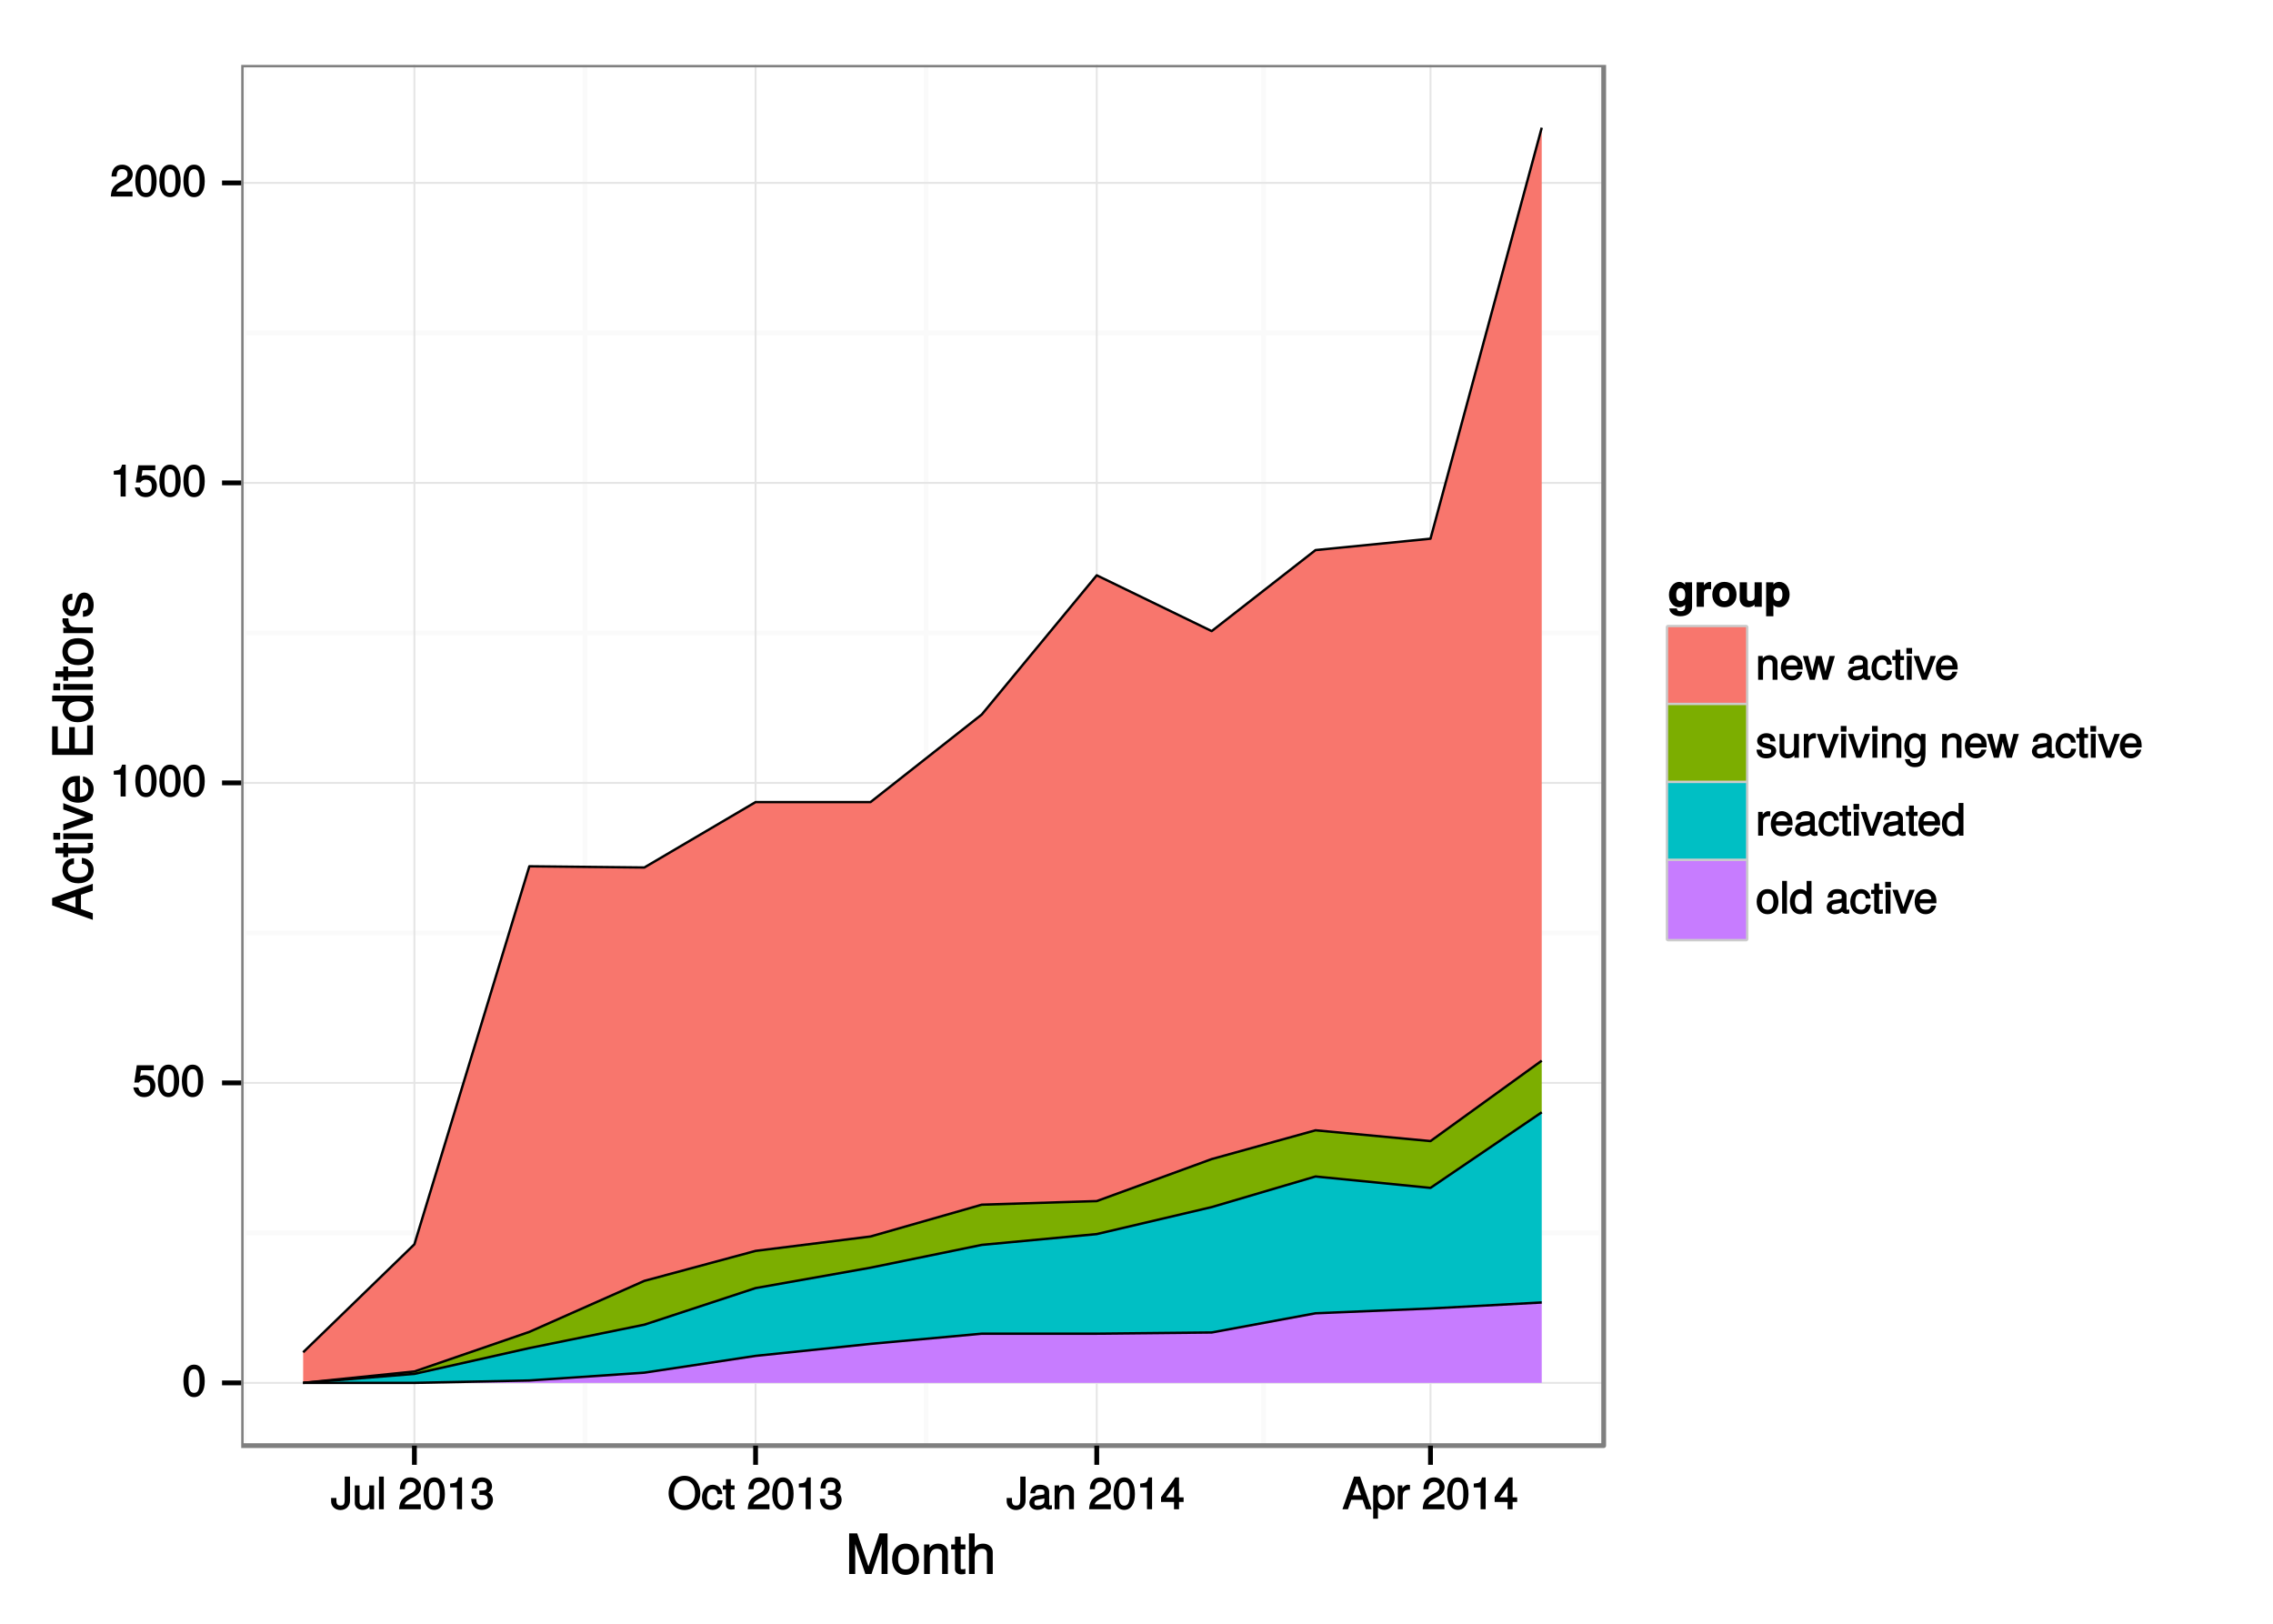 <?xml version="1.0" encoding="UTF-8"?>
<svg xmlns="http://www.w3.org/2000/svg" xmlns:xlink="http://www.w3.org/1999/xlink" width="504pt" height="360pt" viewBox="0 0 504 360" version="1.1">
<defs>
<g>
<symbol overflow="visible" id="glyph0-0">
<path style="stroke:none;" d=""/>
</symbol>
<symbol overflow="visible" id="glyph0-1">
<path style="stroke:none;" d="M 5 -3.391 C 5 -5.75 4.109 -7.062 2.641 -7.062 C 1.172 -7.062 0.266 -5.734 0.266 -3.453 C 0.266 -1.156 1.188 0.141 2.641 0.141 C 4.078 0.141 5 -1.156 5 -3.391 Z M 3.859 -3.469 C 3.859 -1.547 3.562 -0.812 2.625 -0.812 C 1.734 -0.812 1.406 -1.578 1.406 -3.438 C 1.406 -5.312 1.734 -6.047 2.641 -6.047 C 3.547 -6.047 3.859 -5.297 3.859 -3.469 Z M 3.859 -3.469 "/>
</symbol>
<symbol overflow="visible" id="glyph0-2">
<path style="stroke:none;" d="M 5.062 -2.375 C 5.062 -3.719 4.031 -4.734 2.719 -4.734 C 2.25 -4.734 1.75 -4.578 1.656 -4.5 L 1.859 -5.828 L 4.703 -5.828 L 4.703 -6.922 L 0.938 -6.922 L 0.391 -3.094 L 1.375 -3.094 C 1.812 -3.609 2.047 -3.734 2.578 -3.734 C 3.484 -3.734 3.922 -3.266 3.922 -2.266 C 3.922 -1.281 3.484 -0.859 2.578 -0.859 C 1.828 -0.859 1.516 -1.109 1.281 -2 L 0.156 -2 C 0.469 -0.516 1.375 0.141 2.594 0.141 C 3.969 0.141 5.062 -0.938 5.062 -2.375 Z M 5.062 -2.375 "/>
</symbol>
<symbol overflow="visible" id="glyph0-3">
<path style="stroke:none;" d="M 3.469 -0.125 L 3.469 -7.062 L 2.672 -7.062 C 2.328 -5.891 2.281 -5.875 0.828 -5.688 L 0.828 -4.844 L 2.344 -4.844 L 2.344 0 L 3.469 0 Z M 3.469 -0.125 "/>
</symbol>
<symbol overflow="visible" id="glyph0-4">
<path style="stroke:none;" d="M 5.031 -4.938 C 5.031 -6.078 4.016 -7.062 2.719 -7.062 C 1.328 -7.062 0.391 -6.219 0.328 -4.438 L 1.453 -4.438 C 1.531 -5.703 1.859 -6.062 2.703 -6.062 C 3.469 -6.062 3.891 -5.641 3.891 -4.906 C 3.891 -4.375 3.609 -4.016 3.016 -3.672 L 2.125 -3.172 C 0.703 -2.359 0.266 -1.625 0.172 0 L 4.984 0 L 4.984 -1.094 L 1.422 -1.094 C 1.5 -1.516 1.766 -1.781 2.594 -2.281 L 3.562 -2.797 C 4.516 -3.297 5.031 -4.094 5.031 -4.938 Z M 5.031 -4.938 "/>
</symbol>
<symbol overflow="visible" id="glyph0-5">
<path style="stroke:none;" d="M 4.219 -1.922 L 4.219 -7.25 L 3.047 -7.25 L 3.047 -2.25 C 3.047 -1.094 2.797 -0.828 2.125 -0.828 C 1.453 -0.828 1.203 -1.156 1.203 -1.969 L 1.203 -2.5 L 0.031 -2.5 L 0.031 -1.797 C 0.031 -0.672 0.891 0.172 2.109 0.172 C 3.328 0.172 4.219 -0.703 4.219 -1.922 Z M 4.219 -1.922 "/>
</symbol>
<symbol overflow="visible" id="glyph0-6">
<path style="stroke:none;" d="M 4.766 -0.125 L 4.766 -5.281 L 3.688 -5.281 L 3.688 -2.375 C 3.688 -1.359 3.297 -0.812 2.453 -0.812 C 1.828 -0.812 1.547 -1.062 1.547 -1.672 L 1.547 -5.281 L 0.484 -5.281 L 0.484 -1.359 C 0.484 -0.516 1.25 0.141 2.219 0.141 C 2.969 0.141 3.531 -0.156 4 -0.812 L 3.766 -0.906 L 3.766 0 L 4.766 0 Z M 4.766 -0.125 "/>
</symbol>
<symbol overflow="visible" id="glyph0-7">
<path style="stroke:none;" d="M 1.578 -0.125 L 1.578 -7.25 L 0.516 -7.25 L 0.516 0 L 1.578 0 Z M 1.578 -0.125 "/>
</symbol>
<symbol overflow="visible" id="glyph0-8">
<path style="stroke:none;" d=""/>
</symbol>
<symbol overflow="visible" id="glyph0-9">
<path style="stroke:none;" d="M 4.984 -2.094 C 4.984 -2.922 4.516 -3.547 3.703 -3.812 L 3.703 -3.562 C 4.344 -3.812 4.781 -4.375 4.781 -5.062 C 4.781 -6.219 3.875 -7.062 2.578 -7.062 C 1.203 -7.062 0.328 -6.188 0.312 -4.609 L 1.422 -4.609 C 1.453 -5.734 1.734 -6.062 2.594 -6.062 C 3.344 -6.062 3.641 -5.75 3.641 -5.031 C 3.641 -4.297 3.469 -4.141 1.969 -4.141 L 1.969 -3.172 L 2.578 -3.172 C 3.516 -3.172 3.844 -2.844 3.844 -2.094 C 3.844 -1.234 3.469 -0.859 2.578 -0.859 C 1.656 -0.859 1.344 -1.188 1.281 -2.312 L 0.156 -2.312 C 0.266 -0.656 1.156 0.141 2.547 0.141 C 3.953 0.141 4.984 -0.812 4.984 -2.094 Z M 4.984 -2.094 "/>
</symbol>
<symbol overflow="visible" id="glyph0-10">
<path style="stroke:none;" d="M 7.25 -3.516 C 7.25 -5.766 5.781 -7.422 3.734 -7.422 C 1.734 -7.422 0.219 -5.75 0.219 -3.562 C 0.219 -1.375 1.734 0.172 3.734 0.172 C 5.797 0.172 7.25 -1.453 7.25 -3.516 Z M 6.078 -3.531 C 6.078 -1.844 5.219 -0.875 3.734 -0.875 C 2.25 -0.875 1.391 -1.844 1.391 -3.562 C 1.391 -5.297 2.25 -6.375 3.734 -6.375 C 5.25 -6.375 6.078 -5.297 6.078 -3.531 Z M 6.078 -3.531 "/>
</symbol>
<symbol overflow="visible" id="glyph0-11">
<path style="stroke:none;" d="M 4.578 -1.984 L 3.641 -1.984 C 3.484 -1.062 3.219 -0.859 2.547 -0.859 C 1.656 -0.859 1.266 -1.406 1.266 -2.594 C 1.266 -3.844 1.656 -4.438 2.516 -4.438 C 3.188 -4.438 3.469 -4.156 3.594 -3.344 L 4.656 -3.344 C 4.562 -4.688 3.656 -5.438 2.531 -5.438 C 1.188 -5.438 0.156 -4.266 0.156 -2.594 C 0.156 -0.969 1.156 0.141 2.516 0.141 C 3.719 0.141 4.609 -0.703 4.719 -1.984 Z M 4.578 -1.984 "/>
</symbol>
<symbol overflow="visible" id="glyph0-12">
<path style="stroke:none;" d="M 2.578 -0.125 L 2.578 -0.969 C 2.328 -0.906 2.203 -0.891 2.047 -0.891 C 1.703 -0.891 1.75 -0.859 1.75 -1.203 L 1.75 -4.375 L 2.578 -4.375 L 2.578 -5.281 L 1.75 -5.281 L 1.75 -6.672 L 0.672 -6.672 L 0.672 -5.281 L -0.016 -5.281 L -0.016 -4.375 L 0.672 -4.375 L 0.672 -0.859 C 0.672 -0.344 1.156 0.062 1.781 0.062 C 1.969 0.062 2.172 0.047 2.578 -0.016 Z M 2.578 -0.125 "/>
</symbol>
<symbol overflow="visible" id="glyph0-13">
<path style="stroke:none;" d="M 5.266 -0.141 L 5.266 -0.906 C 5.047 -0.859 5.016 -0.859 4.953 -0.859 C 4.688 -0.859 4.656 -0.875 4.656 -1.125 L 4.656 -3.922 C 4.656 -4.812 3.875 -5.438 2.641 -5.438 C 1.422 -5.438 0.531 -4.828 0.469 -3.547 L 1.547 -3.547 C 1.625 -4.281 1.859 -4.438 2.609 -4.438 C 3.328 -4.438 3.594 -4.281 3.594 -3.812 L 3.594 -3.594 C 3.594 -3.266 3.531 -3.25 2.891 -3.172 C 1.766 -3.031 1.594 -3 1.281 -2.875 C 0.703 -2.625 0.266 -2.047 0.266 -1.422 C 0.266 -0.516 1.031 0.141 2.047 0.141 C 2.703 0.141 3.422 -0.156 3.672 -0.438 C 3.703 -0.328 4.188 0.062 4.578 0.062 C 4.75 0.062 4.875 0.047 5.266 -0.047 Z M 3.594 -1.859 C 3.594 -1.141 3 -0.812 2.219 -0.812 C 1.609 -0.812 1.375 -0.906 1.375 -1.453 C 1.375 -1.969 1.594 -2.078 2.453 -2.203 C 3.297 -2.328 3.469 -2.359 3.594 -2.422 Z M 3.594 -1.859 "/>
</symbol>
<symbol overflow="visible" id="glyph0-14">
<path style="stroke:none;" d="M 4.812 -0.125 L 4.812 -3.922 C 4.812 -4.766 4.047 -5.438 3.078 -5.438 C 2.328 -5.438 1.75 -5.109 1.312 -4.406 L 1.547 -4.312 L 1.547 -5.281 L 0.531 -5.281 L 0.531 0 L 1.609 0 L 1.609 -2.891 C 1.609 -3.922 2.031 -4.469 2.844 -4.469 C 3.469 -4.469 3.734 -4.219 3.734 -3.609 L 3.734 0 L 4.812 0 Z M 4.812 -0.125 "/>
</symbol>
<symbol overflow="visible" id="glyph0-15">
<path style="stroke:none;" d="M 5.125 -1.75 L 5.125 -2.641 L 4.109 -2.641 L 4.109 -7.062 L 3.281 -7.062 L 0.125 -2.688 L 0.125 -1.625 L 3 -1.625 L 3 0 L 4.109 0 L 4.109 -1.625 L 5.125 -1.625 Z M 3.141 -2.641 L 1.25 -2.641 L 3.234 -5.406 L 3 -5.484 L 3 -2.641 Z M 3.141 -2.641 "/>
</symbol>
<symbol overflow="visible" id="glyph0-16">
<path style="stroke:none;" d="M 6.406 -0.125 L 3.891 -7.25 L 2.547 -7.25 L -0.031 0 L 1.203 0 L 1.938 -2.094 L 4.453 -2.094 L 5.172 0 L 6.453 0 Z M 4.297 -3.109 L 2.25 -3.109 L 3.359 -6.156 L 3.078 -6.156 L 4.109 -3.109 Z M 4.297 -3.109 "/>
</symbol>
<symbol overflow="visible" id="glyph0-17">
<path style="stroke:none;" d="M 5.156 -2.594 C 5.156 -4.281 4.188 -5.438 2.859 -5.438 C 2.172 -5.438 1.531 -5.078 1.156 -4.484 L 1.391 -4.391 L 1.391 -5.281 L 0.391 -5.281 L 0.391 2.094 L 1.453 2.094 L 1.453 -0.734 L 1.219 -0.641 C 1.641 -0.125 2.219 0.141 2.875 0.141 C 4.156 0.141 5.156 -0.984 5.156 -2.594 Z M 4.031 -2.609 C 4.031 -1.469 3.594 -0.859 2.719 -0.859 C 1.875 -0.859 1.453 -1.422 1.453 -2.594 C 1.453 -3.781 1.875 -4.422 2.719 -4.422 C 3.609 -4.422 4.031 -3.812 4.031 -2.609 Z M 4.031 -2.609 "/>
</symbol>
<symbol overflow="visible" id="glyph0-18">
<path style="stroke:none;" d="M 3.219 -4.453 L 3.219 -5.375 C 2.938 -5.422 2.875 -5.438 2.766 -5.438 C 2.25 -5.438 1.75 -5.078 1.297 -4.344 L 1.531 -4.234 L 1.531 -5.281 L 0.531 -5.281 L 0.531 0 L 1.609 0 L 1.609 -2.734 C 1.609 -3.859 1.844 -4.312 3.219 -4.328 Z M 3.219 -4.453 "/>
</symbol>
<symbol overflow="visible" id="glyph0-19">
<path style="stroke:none;" d="M 5.062 -2.406 C 5.062 -3.141 5 -3.594 4.859 -3.969 C 4.531 -4.797 3.625 -5.438 2.688 -5.438 C 1.281 -5.438 0.234 -4.266 0.234 -2.609 C 0.234 -0.953 1.25 0.141 2.672 0.141 C 3.812 0.141 4.75 -0.641 4.984 -1.781 L 3.906 -1.781 C 3.641 -1 3.344 -0.859 2.703 -0.859 C 1.859 -0.859 1.375 -1.25 1.359 -2.281 L 5.062 -2.281 Z M 4.156 -3.031 C 4.156 -3.031 3.969 -3.172 3.969 -3.188 L 1.375 -3.188 C 1.438 -3.953 1.875 -4.438 2.672 -4.438 C 3.469 -4.438 3.922 -3.906 3.922 -3.125 Z M 4.156 -3.031 "/>
</symbol>
<symbol overflow="visible" id="glyph0-20">
<path style="stroke:none;" d="M 6.797 -5.281 L 5.781 -5.281 L 4.75 -1.25 L 5.031 -1.234 L 4.016 -5.281 L 2.812 -5.281 L 1.828 -1.25 L 2.094 -1.234 L 1.047 -5.281 L -0.125 -5.281 L 1.406 0 L 2.516 0 L 3.516 -4.062 L 3.25 -4.062 L 4.281 0 L 5.406 0 L 6.969 -5.281 Z M 6.797 -5.281 "/>
</symbol>
<symbol overflow="visible" id="glyph0-21">
<path style="stroke:none;" d="M 1.609 -0.125 L 1.609 -5.281 L 0.531 -5.281 L 0.531 0 L 1.609 0 Z M 1.703 -5.906 L 1.703 -7.047 L 0.438 -7.047 L 0.438 -5.781 L 1.703 -5.781 Z M 1.703 -5.906 "/>
</symbol>
<symbol overflow="visible" id="glyph0-22">
<path style="stroke:none;" d="M 4.656 -5.281 L 3.656 -5.281 L 2.203 -1.078 L 2.469 -1.078 L 1.094 -5.281 L -0.094 -5.281 L 1.766 0 L 2.828 0 L 4.844 -5.281 Z M 4.656 -5.281 "/>
</symbol>
<symbol overflow="visible" id="glyph0-23">
<path style="stroke:none;" d="M 4.531 -1.531 C 4.531 -2.281 3.984 -2.797 2.984 -3.031 L 2.219 -3.219 C 1.562 -3.375 1.422 -3.438 1.422 -3.797 C 1.422 -4.266 1.703 -4.438 2.344 -4.438 C 3 -4.438 3.188 -4.281 3.219 -3.625 L 4.344 -3.625 C 4.328 -4.734 3.547 -5.438 2.375 -5.438 C 1.203 -5.438 0.312 -4.688 0.312 -3.766 C 0.312 -2.969 0.859 -2.469 2.047 -2.188 L 2.797 -2 C 3.344 -1.875 3.422 -1.828 3.422 -1.469 C 3.422 -1 3.094 -0.859 2.391 -0.859 C 1.672 -0.859 1.406 -0.891 1.281 -1.797 L 0.172 -1.797 C 0.219 -0.5 1.016 0.141 2.328 0.141 C 3.594 0.141 4.531 -0.562 4.531 -1.531 Z M 4.531 -1.531 "/>
</symbol>
<symbol overflow="visible" id="glyph0-24">
<path style="stroke:none;" d="M 4.828 -0.953 L 4.828 -5.281 L 3.812 -5.281 L 3.812 -4.422 L 4.047 -4.516 C 3.641 -5.109 3.062 -5.438 2.422 -5.438 C 1.141 -5.438 0.141 -4.219 0.141 -2.594 C 0.141 -1 1.172 0.141 2.344 0.141 C 2.984 0.141 3.516 -0.156 4.047 -0.797 L 3.812 -0.875 L 3.812 -0.547 C 3.812 0.781 3.406 1.156 2.469 1.156 C 1.844 1.156 1.484 1.062 1.375 0.312 L 0.281 0.312 C 0.391 1.406 1.266 2.094 2.453 2.094 C 4.016 2.094 4.828 1.266 4.828 -0.953 Z M 3.734 -2.609 C 3.734 -1.406 3.359 -0.859 2.516 -0.859 C 1.641 -0.859 1.25 -1.422 1.25 -2.641 C 1.25 -3.844 1.656 -4.438 2.5 -4.438 C 3.375 -4.438 3.734 -3.828 3.734 -2.609 Z M 3.734 -2.609 "/>
</symbol>
<symbol overflow="visible" id="glyph0-25">
<path style="stroke:none;" d="M 4.891 -0.125 L 4.891 -7.25 L 3.812 -7.25 L 3.812 -4.516 L 4.047 -4.609 C 3.719 -5.125 3.078 -5.438 2.406 -5.438 C 1.109 -5.438 0.109 -4.281 0.109 -2.688 C 0.109 -0.984 1.078 0.141 2.438 0.141 C 3.125 0.141 3.703 -0.156 4.141 -0.781 L 3.891 -0.859 L 3.891 0 L 4.891 0 Z M 3.812 -2.625 C 3.812 -1.453 3.391 -0.859 2.547 -0.859 C 1.672 -0.859 1.219 -1.469 1.219 -2.641 C 1.219 -3.812 1.672 -4.422 2.547 -4.422 C 3.406 -4.422 3.812 -3.781 3.812 -2.625 Z M 3.812 -2.625 "/>
</symbol>
<symbol overflow="visible" id="glyph0-26">
<path style="stroke:none;" d="M 5.031 -2.594 C 5.031 -4.344 4.062 -5.438 2.609 -5.438 C 1.203 -5.438 0.203 -4.328 0.203 -2.641 C 0.203 -0.953 1.188 0.141 2.625 0.141 C 4.031 0.141 5.031 -0.953 5.031 -2.594 Z M 3.922 -2.609 C 3.922 -1.422 3.5 -0.859 2.625 -0.859 C 1.734 -0.859 1.312 -1.422 1.312 -2.641 C 1.312 -3.844 1.734 -4.438 2.625 -4.438 C 3.516 -4.438 3.922 -3.859 3.922 -2.609 Z M 3.922 -2.609 "/>
</symbol>
<symbol overflow="visible" id="glyph1-0">
<path style="stroke:none;" d=""/>
</symbol>
<symbol overflow="visible" id="glyph1-1">
<path style="stroke:none;" d="M 9.266 -0.125 L 9.266 -9.016 L 7.484 -9.016 L 4.891 -1.266 L 5.172 -1.266 L 2.531 -9.016 L 0.75 -9.016 L 0.75 0 L 2.094 0 L 2.094 -7.469 L 1.812 -7.469 L 4.344 0 L 5.703 0 L 8.203 -7.469 L 7.938 -7.469 L 7.938 0 L 9.266 0 Z M 9.266 -0.125 "/>
</symbol>
<symbol overflow="visible" id="glyph1-2">
<path style="stroke:none;" d="M 6.25 -3.234 C 6.25 -5.406 5.078 -6.734 3.266 -6.734 C 1.5 -6.734 0.281 -5.391 0.281 -3.281 C 0.281 -1.156 1.484 0.188 3.281 0.188 C 5.047 0.188 6.25 -1.156 6.25 -3.234 Z M 4.938 -3.234 C 4.938 -1.766 4.375 -1.016 3.281 -1.016 C 2.156 -1.016 1.609 -1.75 1.609 -3.281 C 1.609 -4.781 2.156 -5.547 3.281 -5.547 C 4.406 -5.547 4.938 -4.797 4.938 -3.234 Z M 4.938 -3.234 "/>
</symbol>
<symbol overflow="visible" id="glyph1-3">
<path style="stroke:none;" d="M 5.969 -0.125 L 5.969 -4.891 C 5.969 -5.922 5.062 -6.734 3.859 -6.734 C 2.922 -6.734 2.203 -6.344 1.656 -5.453 L 1.891 -5.359 L 1.891 -6.547 L 0.703 -6.547 L 0.703 0 L 1.969 0 L 1.969 -3.594 C 1.969 -4.891 2.531 -5.594 3.547 -5.594 C 4.344 -5.594 4.703 -5.25 4.703 -4.484 L 4.703 0 L 5.969 0 Z M 5.969 -0.125 "/>
</symbol>
<symbol overflow="visible" id="glyph1-4">
<path style="stroke:none;" d="M 3.188 -0.125 L 3.188 -1.156 C 2.922 -1.062 2.766 -1.062 2.562 -1.062 C 2.141 -1.062 2.141 -1.047 2.141 -1.484 L 2.141 -5.469 L 3.188 -5.469 L 3.188 -6.547 L 2.141 -6.547 L 2.141 -8.281 L 0.875 -8.281 L 0.875 -6.547 L 0.031 -6.547 L 0.031 -5.469 L 0.875 -5.469 L 0.875 -1.047 C 0.875 -0.406 1.453 0.078 2.234 0.078 C 2.469 0.078 2.719 0.062 3.188 -0.031 Z M 3.188 -0.125 "/>
</symbol>
<symbol overflow="visible" id="glyph1-5">
<path style="stroke:none;" d="M 5.969 -0.125 L 5.969 -4.891 C 5.969 -5.938 5.078 -6.734 3.859 -6.734 C 2.969 -6.734 2.312 -6.422 1.734 -5.656 L 1.969 -5.562 L 1.969 -9.016 L 0.703 -9.016 L 0.703 0 L 1.969 0 L 1.969 -3.594 C 1.969 -4.891 2.516 -5.594 3.547 -5.594 C 4.25 -5.594 4.688 -5.312 4.688 -4.484 L 4.688 0 L 5.969 0 Z M 5.969 -0.125 "/>
</symbol>
<symbol overflow="visible" id="glyph2-0">
<path style="stroke:none;" d=""/>
</symbol>
<symbol overflow="visible" id="glyph2-1">
<path style="stroke:none;" d="M -0.125 -7.969 L -9.016 -4.844 L -9.016 -3.234 L 0 -0.016 L 0 -1.469 L -2.625 -2.406 L -2.625 -5.594 L 0 -6.484 L 0 -8.016 Z M -3.828 -5.375 L -3.828 -2.766 L -7.688 -4.156 L -7.688 -3.891 L -3.828 -5.188 Z M -3.828 -5.375 "/>
</symbol>
<symbol overflow="visible" id="glyph2-2">
<path style="stroke:none;" d="M -2.422 -5.719 L -2.422 -4.594 C -1.281 -4.406 -1.016 -4.031 -1.016 -3.188 C -1.016 -2.078 -1.734 -1.547 -3.219 -1.547 C -4.781 -1.547 -5.547 -2.062 -5.547 -3.156 C -5.547 -4 -5.188 -4.375 -4.172 -4.531 L -4.172 -5.797 C -5.844 -5.656 -6.734 -4.578 -6.734 -3.172 C -6.734 -1.469 -5.297 -0.234 -3.219 -0.234 C -1.188 -0.234 0.188 -1.453 0.188 -3.156 C 0.188 -4.656 -0.859 -5.734 -2.422 -5.875 Z M -2.422 -5.719 "/>
</symbol>
<symbol overflow="visible" id="glyph2-3">
<path style="stroke:none;" d="M -0.125 -3.188 L -1.156 -3.188 C -1.062 -2.922 -1.062 -2.766 -1.062 -2.562 C -1.062 -2.141 -1.047 -2.141 -1.484 -2.141 L -5.469 -2.141 L -5.469 -3.188 L -6.547 -3.188 L -6.547 -2.141 L -8.281 -2.141 L -8.281 -0.875 L -6.547 -0.875 L -6.547 -0.031 L -5.469 -0.031 L -5.469 -0.875 L -1.047 -0.875 C -0.406 -0.875 0.078 -1.453 0.078 -2.234 C 0.078 -2.469 0.062 -2.719 -0.031 -3.188 Z M -0.125 -3.188 "/>
</symbol>
<symbol overflow="visible" id="glyph2-4">
<path style="stroke:none;" d="M -0.125 -1.969 L -6.547 -1.969 L -6.547 -0.703 L 0 -0.703 L 0 -1.969 Z M -7.375 -2.094 L -8.75 -2.094 L -8.75 -0.578 L -7.234 -0.578 L -7.234 -2.094 Z M -7.375 -2.094 "/>
</symbol>
<symbol overflow="visible" id="glyph2-5">
<path style="stroke:none;" d="M -6.547 -5.828 L -6.547 -4.609 L -1.312 -2.781 L -1.312 -3.062 L -6.547 -1.328 L -6.547 0.078 L 0 -2.234 L 0 -3.5 L -6.547 -6.016 Z M -6.547 -5.828 "/>
</symbol>
<symbol overflow="visible" id="glyph2-6">
<path style="stroke:none;" d="M -2.984 -6.281 C -3.906 -6.281 -4.469 -6.219 -4.938 -6.031 C -5.969 -5.625 -6.734 -4.531 -6.734 -3.359 C -6.734 -1.609 -5.297 -0.344 -3.234 -0.344 C -1.172 -0.344 0.188 -1.578 0.188 -3.344 C 0.188 -4.781 -0.766 -5.906 -2.172 -6.188 L -2.172 -4.922 C -1.219 -4.594 -1.016 -4.172 -1.016 -3.375 C -1.016 -2.328 -1.547 -1.688 -2.859 -1.656 L -2.859 -6.281 Z M -3.781 -5.188 C -3.781 -5.188 -3.922 -4.984 -3.938 -4.984 L -3.938 -1.688 C -4.922 -1.766 -5.547 -2.344 -5.547 -3.344 C -5.547 -4.328 -4.859 -4.938 -3.875 -4.938 Z M -3.781 -5.188 "/>
</symbol>
<symbol overflow="visible" id="glyph2-7">
<path style="stroke:none;" d=""/>
</symbol>
<symbol overflow="visible" id="glyph2-8">
<path style="stroke:none;" d="M -0.125 -7.484 L -1.25 -7.484 L -1.25 -2.328 L -3.984 -2.328 L -3.984 -7.094 L -5.234 -7.094 L -5.234 -2.328 L -7.766 -2.328 L -7.766 -7.266 L -9.016 -7.266 L -9.016 -0.938 L 0 -0.938 L 0 -7.484 Z M -0.125 -7.484 "/>
</symbol>
<symbol overflow="visible" id="glyph2-9">
<path style="stroke:none;" d="M -0.125 -6.078 L -9.016 -6.078 L -9.016 -4.797 L -5.625 -4.797 L -5.719 -5.047 C -6.359 -4.625 -6.734 -3.859 -6.734 -3.016 C -6.734 -1.375 -5.344 -0.172 -3.344 -0.172 C -1.219 -0.172 0.188 -1.359 0.188 -3.047 C 0.188 -3.906 -0.188 -4.609 -0.953 -5.141 L -1.062 -4.906 L 0 -4.906 L 0 -6.078 Z M -3.25 -4.797 C -1.797 -4.797 -1.016 -4.25 -1.016 -3.188 C -1.016 -2.094 -1.812 -1.484 -3.281 -1.484 C -4.734 -1.484 -5.531 -2.094 -5.531 -3.188 C -5.531 -4.266 -4.703 -4.797 -3.25 -4.797 Z M -3.25 -4.797 "/>
</symbol>
<symbol overflow="visible" id="glyph2-10">
<path style="stroke:none;" d="M -3.234 -6.25 C -5.406 -6.25 -6.734 -5.078 -6.734 -3.266 C -6.734 -1.5 -5.391 -0.281 -3.281 -0.281 C -1.156 -0.281 0.188 -1.484 0.188 -3.281 C 0.188 -5.047 -1.156 -6.25 -3.234 -6.25 Z M -3.234 -4.938 C -1.766 -4.938 -1.016 -4.375 -1.016 -3.281 C -1.016 -2.156 -1.75 -1.609 -3.281 -1.609 C -4.781 -1.609 -5.547 -2.156 -5.547 -3.281 C -5.547 -4.406 -4.797 -4.938 -3.234 -4.938 Z M -3.234 -4.938 "/>
</symbol>
<symbol overflow="visible" id="glyph2-11">
<path style="stroke:none;" d="M -5.547 -3.984 L -6.688 -3.984 C -6.719 -3.688 -6.734 -3.594 -6.734 -3.469 C -6.734 -2.812 -6.312 -2.219 -5.375 -1.641 L -5.281 -1.891 L -6.547 -1.891 L -6.547 -0.703 L 0 -0.703 L 0 -1.969 L -3.391 -1.969 C -4.812 -1.969 -5.391 -2.297 -5.406 -3.984 Z M -5.547 -3.984 "/>
</symbol>
<symbol overflow="visible" id="glyph2-12">
<path style="stroke:none;" d="M -1.891 -5.641 C -2.828 -5.641 -3.438 -4.984 -3.734 -3.734 L -3.953 -2.766 C -4.156 -1.953 -4.281 -1.734 -4.734 -1.734 C -5.297 -1.734 -5.547 -2.125 -5.547 -2.938 C -5.547 -3.75 -5.328 -4.031 -4.531 -4.062 L -4.531 -5.391 C -5.906 -5.375 -6.734 -4.422 -6.734 -2.969 C -6.734 -1.516 -5.844 -0.422 -4.688 -0.422 C -3.703 -0.422 -3.094 -1.062 -2.734 -2.562 L -2.516 -3.484 C -2.344 -4.188 -2.266 -4.312 -1.812 -4.312 C -1.219 -4.312 -1.016 -3.875 -1.016 -3 C -1.016 -2.094 -1.094 -1.734 -2.188 -1.578 L -2.188 -0.266 C -0.594 -0.312 0.188 -1.266 0.188 -2.922 C 0.188 -4.5 -0.688 -5.641 -1.891 -5.641 Z M -1.891 -5.641 "/>
</symbol>
<symbol overflow="visible" id="glyph3-0">
<path style="stroke:none;" d=""/>
</symbol>
<symbol overflow="visible" id="glyph3-1">
<path style="stroke:none;" d="M 5.312 0.047 L 5.312 -5.438 L 3.781 -5.438 L 3.781 -4.516 L 4 -4.609 C 3.594 -5.219 3.062 -5.531 2.469 -5.531 C 1.25 -5.531 0.188 -4.266 0.188 -2.656 C 0.188 -1.047 1.172 0.094 2.453 0.094 C 3.047 0.094 3.5 -0.141 4 -0.641 L 3.781 -0.719 L 3.781 0.047 C 3.781 0.672 3.438 0.969 2.766 0.969 C 2.266 0.969 2.047 0.891 1.922 0.359 L 0.281 0.359 C 0.312 1.344 1.312 2.094 2.719 2.094 C 4.281 2.094 5.312 1.266 5.312 0.047 Z M 3.797 -2.672 C 3.797 -1.734 3.438 -1.297 2.75 -1.297 C 2.109 -1.297 1.797 -1.734 1.797 -2.672 C 1.797 -3.656 2.109 -4.141 2.766 -4.141 C 3.438 -4.141 3.797 -3.641 3.797 -2.672 Z M 3.797 -2.672 "/>
</symbol>
<symbol overflow="visible" id="glyph3-2">
<path style="stroke:none;" d="M 3.672 -4.016 L 3.672 -5.5 C 3.469 -5.531 3.422 -5.531 3.391 -5.531 C 2.766 -5.531 2.094 -4.984 1.812 -4.281 L 2.078 -4.281 L 2.078 -5.438 L 0.469 -5.438 L 0.469 0 L 2.078 0 L 2.078 -2.875 C 2.078 -3.672 2.344 -3.938 3.125 -3.938 C 3.266 -3.938 3.375 -3.922 3.672 -3.859 Z M 3.672 -4.016 "/>
</symbol>
<symbol overflow="visible" id="glyph3-3">
<path style="stroke:none;" d="M 5.578 -2.672 C 5.578 -4.438 4.516 -5.531 2.891 -5.531 C 1.312 -5.531 0.203 -4.406 0.203 -2.719 C 0.203 -1 1.312 0.094 2.891 0.094 C 4.469 0.094 5.578 -1.016 5.578 -2.672 Z M 3.984 -2.703 C 3.984 -1.734 3.609 -1.25 2.891 -1.25 C 2.172 -1.25 1.797 -1.734 1.797 -2.719 C 1.797 -3.703 2.172 -4.188 2.891 -4.188 C 3.641 -4.188 3.984 -3.719 3.984 -2.703 Z M 3.984 -2.703 "/>
</symbol>
<symbol overflow="visible" id="glyph3-4">
<path style="stroke:none;" d="M 5.312 -0.125 L 5.312 -5.438 L 3.719 -5.438 L 3.719 -2.203 C 3.719 -1.578 3.422 -1.312 2.766 -1.312 C 2.188 -1.312 2.031 -1.484 2.031 -2.109 L 2.031 -5.438 L 0.422 -5.438 L 0.422 -1.828 C 0.422 -0.688 1.188 0.094 2.297 0.094 C 3 0.094 3.547 -0.219 3.938 -0.719 L 3.719 -0.812 L 3.719 0 L 5.312 0 Z M 5.312 -0.125 "/>
</symbol>
<symbol overflow="visible" id="glyph3-5">
<path style="stroke:none;" d="M 5.625 -2.719 C 5.625 -4.25 4.688 -5.531 3.344 -5.531 C 2.688 -5.531 2.125 -5.203 1.797 -4.641 L 2.031 -4.531 L 2.031 -5.438 L 0.422 -5.438 L 0.422 2.094 L 2.031 2.094 L 2.031 -0.812 L 1.797 -0.734 C 2.125 -0.156 2.688 0.094 3.344 0.094 C 4.578 0.094 5.625 -1.141 5.625 -2.719 Z M 4.031 -2.703 C 4.031 -1.75 3.688 -1.297 3.031 -1.297 C 2.359 -1.297 2.031 -1.75 2.031 -2.719 C 2.031 -3.688 2.359 -4.141 3.031 -4.141 C 3.719 -4.141 4.031 -3.688 4.031 -2.703 Z M 4.031 -2.703 "/>
</symbol>
</g>
<clipPath id="clip1">
  <path d="M 53.488 14.398 L 356 14.398 L 356 321 L 53.488 321 Z M 53.488 14.398 "/>
</clipPath>
<clipPath id="clip2">
  <path d="M 53.488 272 L 356.59 272 L 356.59 274 L 53.488 274 Z M 53.488 272 "/>
</clipPath>
<clipPath id="clip3">
  <path d="M 53.488 206 L 356.59 206 L 356.59 208 L 53.488 208 Z M 53.488 206 "/>
</clipPath>
<clipPath id="clip4">
  <path d="M 53.488 139 L 356.59 139 L 356.59 141 L 53.488 141 Z M 53.488 139 "/>
</clipPath>
<clipPath id="clip5">
  <path d="M 53.488 73 L 356.59 73 L 356.59 75 L 53.488 75 Z M 53.488 73 "/>
</clipPath>
<clipPath id="clip6">
  <path d="M 53.488 14.398 L 55 14.398 L 55 321.512 L 53.488 321.512 Z M 53.488 14.398 "/>
</clipPath>
<clipPath id="clip7">
  <path d="M 129 14.398 L 131 14.398 L 131 321.512 L 129 321.512 Z M 129 14.398 "/>
</clipPath>
<clipPath id="clip8">
  <path d="M 204 14.398 L 206 14.398 L 206 321.512 L 204 321.512 Z M 204 14.398 "/>
</clipPath>
<clipPath id="clip9">
  <path d="M 279 14.398 L 281 14.398 L 281 321.512 L 279 321.512 Z M 279 14.398 "/>
</clipPath>
<clipPath id="clip10">
  <path d="M 354 14.398 L 356 14.398 L 356 321.512 L 354 321.512 Z M 354 14.398 "/>
</clipPath>
<clipPath id="clip11">
  <path d="M 53.488 306 L 356 306 L 356 307 L 53.488 307 Z M 53.488 306 "/>
</clipPath>
<clipPath id="clip12">
  <path d="M 53.488 239 L 356 239 L 356 241 L 53.488 241 Z M 53.488 239 "/>
</clipPath>
<clipPath id="clip13">
  <path d="M 53.488 173 L 356 173 L 356 174 L 53.488 174 Z M 53.488 173 "/>
</clipPath>
<clipPath id="clip14">
  <path d="M 53.488 106 L 356 106 L 356 108 L 53.488 108 Z M 53.488 106 "/>
</clipPath>
<clipPath id="clip15">
  <path d="M 53.488 40 L 356 40 L 356 41 L 53.488 41 Z M 53.488 40 "/>
</clipPath>
<clipPath id="clip16">
  <path d="M 91 14.398 L 93 14.398 L 93 321 L 91 321 Z M 91 14.398 "/>
</clipPath>
<clipPath id="clip17">
  <path d="M 167 14.398 L 168 14.398 L 168 321 L 167 321 Z M 167 14.398 "/>
</clipPath>
<clipPath id="clip18">
  <path d="M 242 14.398 L 244 14.398 L 244 321 L 242 321 Z M 242 14.398 "/>
</clipPath>
<clipPath id="clip19">
  <path d="M 316 14.398 L 318 14.398 L 318 321 L 316 321 Z M 316 14.398 "/>
</clipPath>
<clipPath id="clip20">
  <path d="M 53.488 14.398 L 356.59 14.398 L 356.59 321.512 L 53.488 321.512 Z M 53.488 14.398 "/>
</clipPath>
</defs>
<g id="surface68">
<rect x="0" y="0" width="504" height="360" style="fill:rgb(100%,100%,100%);fill-opacity:1;stroke:none;"/>
<rect x="0" y="0" width="504" height="360" style="fill:rgb(100%,100%,100%);fill-opacity:1;stroke:none;"/>
<path style="fill:none;stroke-width:1.063;stroke-linecap:round;stroke-linejoin:round;stroke:rgb(100%,100%,100%);stroke-opacity:1;stroke-miterlimit:10;" d="M 0 360 L 504 360 L 504 0 L 0 0 Z M 0 360 "/>
<g clip-path="url(#clip1)" clip-rule="nonzero">
<path style=" stroke:none;fill-rule:nonzero;fill:rgb(100%,100%,100%);fill-opacity:1;" d="M 53.488 320.512 L 355.59 320.512 L 355.59 14.398 L 53.488 14.398 Z M 53.488 320.512 "/>
</g>
<g clip-path="url(#clip2)" clip-rule="nonzero">
<path style="fill:none;stroke-width:1.063;stroke-linecap:butt;stroke-linejoin:round;stroke:rgb(98.039%,98.039%,98.039%);stroke-opacity:1;stroke-miterlimit:10;" d="M 53.488 273.344 L 355.586 273.344 "/>
</g>
<g clip-path="url(#clip3)" clip-rule="nonzero">
<path style="fill:none;stroke-width:1.063;stroke-linecap:butt;stroke-linejoin:round;stroke:rgb(98.039%,98.039%,98.039%);stroke-opacity:1;stroke-miterlimit:10;" d="M 53.488 206.832 L 355.586 206.832 "/>
</g>
<g clip-path="url(#clip4)" clip-rule="nonzero">
<path style="fill:none;stroke-width:1.063;stroke-linecap:butt;stroke-linejoin:round;stroke:rgb(98.039%,98.039%,98.039%);stroke-opacity:1;stroke-miterlimit:10;" d="M 53.488 140.32 L 355.586 140.32 "/>
</g>
<g clip-path="url(#clip5)" clip-rule="nonzero">
<path style="fill:none;stroke-width:1.063;stroke-linecap:butt;stroke-linejoin:round;stroke:rgb(98.039%,98.039%,98.039%);stroke-opacity:1;stroke-miterlimit:10;" d="M 53.488 73.809 L 355.586 73.809 "/>
</g>
<g clip-path="url(#clip6)" clip-rule="nonzero">
<path style="fill:none;stroke-width:1.063;stroke-linecap:butt;stroke-linejoin:round;stroke:rgb(98.039%,98.039%,98.039%);stroke-opacity:1;stroke-miterlimit:10;" d="M 54.062 320.512 L 54.062 14.398 "/>
</g>
<g clip-path="url(#clip7)" clip-rule="nonzero">
<path style="fill:none;stroke-width:1.063;stroke-linecap:butt;stroke-linejoin:round;stroke:rgb(98.039%,98.039%,98.039%);stroke-opacity:1;stroke-miterlimit:10;" d="M 129.711 320.512 L 129.711 14.398 "/>
</g>
<g clip-path="url(#clip8)" clip-rule="nonzero">
<path style="fill:none;stroke-width:1.063;stroke-linecap:butt;stroke-linejoin:round;stroke:rgb(98.039%,98.039%,98.039%);stroke-opacity:1;stroke-miterlimit:10;" d="M 205.359 320.512 L 205.359 14.398 "/>
</g>
<g clip-path="url(#clip9)" clip-rule="nonzero">
<path style="fill:none;stroke-width:1.063;stroke-linecap:butt;stroke-linejoin:round;stroke:rgb(98.039%,98.039%,98.039%);stroke-opacity:1;stroke-miterlimit:10;" d="M 280.184 320.512 L 280.184 14.398 "/>
</g>
<g clip-path="url(#clip10)" clip-rule="nonzero">
<path style="fill:none;stroke-width:1.063;stroke-linecap:butt;stroke-linejoin:round;stroke:rgb(98.039%,98.039%,98.039%);stroke-opacity:1;stroke-miterlimit:10;" d="M 355.012 320.512 L 355.012 14.398 "/>
</g>
<g clip-path="url(#clip11)" clip-rule="nonzero">
<path style="fill:none;stroke-width:0.425;stroke-linecap:butt;stroke-linejoin:round;stroke:rgb(89.804%,89.804%,89.804%);stroke-opacity:1;stroke-miterlimit:10;" d="M 53.488 306.598 L 355.586 306.598 "/>
</g>
<g clip-path="url(#clip12)" clip-rule="nonzero">
<path style="fill:none;stroke-width:0.425;stroke-linecap:butt;stroke-linejoin:round;stroke:rgb(89.804%,89.804%,89.804%);stroke-opacity:1;stroke-miterlimit:10;" d="M 53.488 240.086 L 355.586 240.086 "/>
</g>
<g clip-path="url(#clip13)" clip-rule="nonzero">
<path style="fill:none;stroke-width:0.425;stroke-linecap:butt;stroke-linejoin:round;stroke:rgb(89.804%,89.804%,89.804%);stroke-opacity:1;stroke-miterlimit:10;" d="M 53.488 173.574 L 355.586 173.574 "/>
</g>
<g clip-path="url(#clip14)" clip-rule="nonzero">
<path style="fill:none;stroke-width:0.425;stroke-linecap:butt;stroke-linejoin:round;stroke:rgb(89.804%,89.804%,89.804%);stroke-opacity:1;stroke-miterlimit:10;" d="M 53.488 107.062 L 355.586 107.062 "/>
</g>
<g clip-path="url(#clip15)" clip-rule="nonzero">
<path style="fill:none;stroke-width:0.425;stroke-linecap:butt;stroke-linejoin:round;stroke:rgb(89.804%,89.804%,89.804%);stroke-opacity:1;stroke-miterlimit:10;" d="M 53.488 40.551 L 355.586 40.551 "/>
</g>
<g clip-path="url(#clip16)" clip-rule="nonzero">
<path style="fill:none;stroke-width:0.425;stroke-linecap:butt;stroke-linejoin:round;stroke:rgb(89.804%,89.804%,89.804%);stroke-opacity:1;stroke-miterlimit:10;" d="M 91.887 320.512 L 91.887 14.398 "/>
</g>
<g clip-path="url(#clip17)" clip-rule="nonzero">
<path style="fill:none;stroke-width:0.425;stroke-linecap:butt;stroke-linejoin:round;stroke:rgb(89.804%,89.804%,89.804%);stroke-opacity:1;stroke-miterlimit:10;" d="M 167.535 320.512 L 167.535 14.398 "/>
</g>
<g clip-path="url(#clip18)" clip-rule="nonzero">
<path style="fill:none;stroke-width:0.425;stroke-linecap:butt;stroke-linejoin:round;stroke:rgb(89.804%,89.804%,89.804%);stroke-opacity:1;stroke-miterlimit:10;" d="M 243.184 320.512 L 243.184 14.398 "/>
</g>
<g clip-path="url(#clip19)" clip-rule="nonzero">
<path style="fill:none;stroke-width:0.425;stroke-linecap:butt;stroke-linejoin:round;stroke:rgb(89.804%,89.804%,89.804%);stroke-opacity:1;stroke-miterlimit:10;" d="M 317.188 320.512 L 317.188 14.398 "/>
</g>
<path style=" stroke:none;fill-rule:nonzero;fill:rgb(97.255%,46.275%,42.745%);fill-opacity:1;" d="M 67.219 299.816 L 91.887 275.871 L 117.375 192.066 L 142.867 192.332 L 167.535 177.832 L 193.023 177.832 L 217.691 158.41 L 243.184 127.551 L 268.672 139.922 L 291.695 121.961 L 317.188 119.434 L 341.855 28.312 L 341.855 235.164 L 317.188 252.992 L 291.695 250.598 L 268.672 256.98 L 243.184 266.293 L 217.691 267.09 L 193.023 274.141 L 167.535 277.336 L 142.867 283.984 L 117.375 295.293 L 91.887 304.07 L 67.219 306.598 Z M 67.219 299.816 "/>
<path style=" stroke:none;fill-rule:nonzero;fill:rgb(48.627%,68.235%,0%);fill-opacity:1;" d="M 67.219 306.598 L 91.887 304.07 L 117.375 295.293 L 142.867 283.984 L 167.535 277.336 L 193.023 274.141 L 217.691 267.09 L 243.184 266.293 L 268.672 256.98 L 291.695 250.598 L 317.188 252.992 L 341.855 235.164 L 341.855 246.605 L 317.188 263.367 L 291.695 260.84 L 268.672 267.625 L 243.184 273.609 L 217.691 276.004 L 193.023 281.059 L 167.535 285.582 L 142.867 293.695 L 117.375 298.883 L 91.887 304.605 Z M 67.219 306.598 "/>
<path style=" stroke:none;fill-rule:nonzero;fill:rgb(0%,74.902%,76.863%);fill-opacity:1;" d="M 67.219 306.598 L 91.887 304.605 L 117.375 298.883 L 142.867 293.695 L 167.535 285.582 L 193.023 281.059 L 217.691 276.004 L 243.184 273.609 L 268.672 267.625 L 291.695 260.84 L 317.188 263.367 L 341.855 246.605 L 341.855 288.773 L 317.188 290.105 L 291.695 291.168 L 268.672 295.426 L 243.184 295.691 L 217.691 295.691 L 193.023 297.953 L 167.535 300.613 L 142.867 304.336 L 117.375 306.066 L 91.887 306.598 Z M 67.219 306.598 "/>
<path style=" stroke:none;fill-rule:nonzero;fill:rgb(78.039%,48.627%,100%);fill-opacity:1;" d="M 67.219 306.598 L 91.887 306.598 L 117.375 306.066 L 142.867 304.336 L 167.535 300.613 L 193.023 297.953 L 217.691 295.691 L 243.184 295.691 L 268.672 295.426 L 291.695 291.168 L 317.188 290.105 L 341.855 288.773 L 341.855 306.598 Z M 67.219 306.598 "/>
<path style="fill:none;stroke-width:0.531;stroke-linecap:butt;stroke-linejoin:round;stroke:rgb(0%,0%,0%);stroke-opacity:1;stroke-miterlimit:1;" d="M 67.219 299.816 L 91.887 275.871 L 117.375 192.066 L 142.867 192.332 L 167.535 177.832 L 193.023 177.832 L 217.691 158.41 L 243.184 127.551 L 268.672 139.922 L 291.695 121.961 L 317.188 119.434 L 341.855 28.312 "/>
<path style="fill:none;stroke-width:0.531;stroke-linecap:butt;stroke-linejoin:round;stroke:rgb(0%,0%,0%);stroke-opacity:1;stroke-miterlimit:1;" d="M 67.219 306.598 L 91.887 304.07 L 117.375 295.293 L 142.867 283.984 L 167.535 277.336 L 193.023 274.141 L 217.691 267.09 L 243.184 266.293 L 268.672 256.98 L 291.695 250.598 L 317.188 252.992 L 341.855 235.164 "/>
<path style="fill:none;stroke-width:0.531;stroke-linecap:butt;stroke-linejoin:round;stroke:rgb(0%,0%,0%);stroke-opacity:1;stroke-miterlimit:1;" d="M 67.219 306.598 L 91.887 304.605 L 117.375 298.883 L 142.867 293.695 L 167.535 285.582 L 193.023 281.059 L 217.691 276.004 L 243.184 273.609 L 268.672 267.625 L 291.695 260.84 L 317.188 263.367 L 341.855 246.605 "/>
<path style="fill:none;stroke-width:0.531;stroke-linecap:butt;stroke-linejoin:round;stroke:rgb(0%,0%,0%);stroke-opacity:1;stroke-miterlimit:1;" d="M 67.219 306.598 L 91.887 306.598 L 117.375 306.066 L 142.867 304.336 L 167.535 300.613 L 193.023 297.953 L 217.691 295.691 L 243.184 295.691 L 268.672 295.426 L 291.695 291.168 L 317.188 290.105 L 341.855 288.773 "/>
<g clip-path="url(#clip20)" clip-rule="nonzero">
<path style="fill:none;stroke-width:1.063;stroke-linecap:round;stroke-linejoin:round;stroke:rgb(49.804%,49.804%,49.804%);stroke-opacity:1;stroke-miterlimit:10;" d="M 53.488 320.512 L 355.59 320.512 L 355.59 14.398 L 53.488 14.398 Z M 53.488 320.512 "/>
</g>
<g style="fill:rgb(0%,0%,0%);fill-opacity:1;">
  <use xlink:href="#glyph0-1" x="40.398" y="309.617"/>
</g>
<g style="fill:rgb(0%,0%,0%);fill-opacity:1;">
  <use xlink:href="#glyph0-2" x="29.398" y="243.105"/>
  <use xlink:href="#glyph0-1" x="34.732" y="243.105"/>
  <use xlink:href="#glyph0-1" x="40.066" y="243.105"/>
</g>
<g style="fill:rgb(0%,0%,0%);fill-opacity:1;">
  <use xlink:href="#glyph0-3" x="24.398" y="176.594"/>
  <use xlink:href="#glyph0-1" x="29.732" y="176.594"/>
  <use xlink:href="#glyph0-1" x="35.066" y="176.594"/>
  <use xlink:href="#glyph0-1" x="40.4" y="176.594"/>
</g>
<g style="fill:rgb(0%,0%,0%);fill-opacity:1;">
  <use xlink:href="#glyph0-3" x="24.398" y="110.082"/>
  <use xlink:href="#glyph0-2" x="29.732" y="110.082"/>
  <use xlink:href="#glyph0-1" x="35.066" y="110.082"/>
  <use xlink:href="#glyph0-1" x="40.4" y="110.082"/>
</g>
<g style="fill:rgb(0%,0%,0%);fill-opacity:1;">
  <use xlink:href="#glyph0-4" x="24.398" y="43.57"/>
  <use xlink:href="#glyph0-1" x="29.732" y="43.57"/>
  <use xlink:href="#glyph0-1" x="35.066" y="43.57"/>
  <use xlink:href="#glyph0-1" x="40.4" y="43.57"/>
</g>
<path style="fill:none;stroke-width:1.063;stroke-linecap:butt;stroke-linejoin:round;stroke:rgb(0%,0%,0%);stroke-opacity:1;stroke-miterlimit:10;" d="M 49.234 306.598 L 53.488 306.598 "/>
<path style="fill:none;stroke-width:1.063;stroke-linecap:butt;stroke-linejoin:round;stroke:rgb(0%,0%,0%);stroke-opacity:1;stroke-miterlimit:10;" d="M 49.234 240.086 L 53.488 240.086 "/>
<path style="fill:none;stroke-width:1.063;stroke-linecap:butt;stroke-linejoin:round;stroke:rgb(0%,0%,0%);stroke-opacity:1;stroke-miterlimit:10;" d="M 49.234 173.574 L 53.488 173.574 "/>
<path style="fill:none;stroke-width:1.063;stroke-linecap:butt;stroke-linejoin:round;stroke:rgb(0%,0%,0%);stroke-opacity:1;stroke-miterlimit:10;" d="M 49.234 107.062 L 53.488 107.062 "/>
<path style="fill:none;stroke-width:1.063;stroke-linecap:butt;stroke-linejoin:round;stroke:rgb(0%,0%,0%);stroke-opacity:1;stroke-miterlimit:10;" d="M 49.234 40.551 L 53.488 40.551 "/>
<path style="fill:none;stroke-width:1.063;stroke-linecap:butt;stroke-linejoin:round;stroke:rgb(0%,0%,0%);stroke-opacity:1;stroke-miterlimit:10;" d="M 91.887 324.766 L 91.887 320.512 "/>
<path style="fill:none;stroke-width:1.063;stroke-linecap:butt;stroke-linejoin:round;stroke:rgb(0%,0%,0%);stroke-opacity:1;stroke-miterlimit:10;" d="M 167.535 324.766 L 167.535 320.512 "/>
<path style="fill:none;stroke-width:1.063;stroke-linecap:butt;stroke-linejoin:round;stroke:rgb(0%,0%,0%);stroke-opacity:1;stroke-miterlimit:10;" d="M 243.184 324.766 L 243.184 320.512 "/>
<path style="fill:none;stroke-width:1.063;stroke-linecap:butt;stroke-linejoin:round;stroke:rgb(0%,0%,0%);stroke-opacity:1;stroke-miterlimit:10;" d="M 317.188 324.766 L 317.188 320.512 "/>
<g style="fill:rgb(0%,0%,0%);fill-opacity:1;">
  <use xlink:href="#glyph0-5" x="73.387" y="334.621"/>
  <use xlink:href="#glyph0-6" x="78.184" y="334.621"/>
  <use xlink:href="#glyph0-7" x="83.518" y="334.621"/>
  <use xlink:href="#glyph0-8" x="85.647" y="334.621"/>
  <use xlink:href="#glyph0-4" x="88.314" y="334.621"/>
  <use xlink:href="#glyph0-1" x="93.648" y="334.621"/>
  <use xlink:href="#glyph0-3" x="98.982" y="334.621"/>
  <use xlink:href="#glyph0-9" x="104.316" y="334.621"/>
</g>
<g style="fill:rgb(0%,0%,0%);fill-opacity:1;">
  <use xlink:href="#glyph0-10" x="148.035" y="334.621"/>
  <use xlink:href="#glyph0-11" x="155.499" y="334.621"/>
  <use xlink:href="#glyph0-12" x="160.296" y="334.621"/>
  <use xlink:href="#glyph0-8" x="162.963" y="334.621"/>
  <use xlink:href="#glyph0-4" x="165.63" y="334.621"/>
  <use xlink:href="#glyph0-1" x="170.964" y="334.621"/>
  <use xlink:href="#glyph0-3" x="176.298" y="334.621"/>
  <use xlink:href="#glyph0-9" x="181.632" y="334.621"/>
</g>
<g style="fill:rgb(0%,0%,0%);fill-opacity:1;">
  <use xlink:href="#glyph0-5" x="223.184" y="334.621"/>
  <use xlink:href="#glyph0-13" x="227.98" y="334.621"/>
  <use xlink:href="#glyph0-14" x="233.314" y="334.621"/>
  <use xlink:href="#glyph0-8" x="238.648" y="334.621"/>
  <use xlink:href="#glyph0-4" x="241.315" y="334.621"/>
  <use xlink:href="#glyph0-1" x="246.649" y="334.621"/>
  <use xlink:href="#glyph0-3" x="251.983" y="334.621"/>
  <use xlink:href="#glyph0-15" x="257.317" y="334.621"/>
</g>
<g style="fill:rgb(0%,0%,0%);fill-opacity:1;">
  <use xlink:href="#glyph0-16" x="297.688" y="334.621"/>
  <use xlink:href="#glyph0-17" x="304.087" y="334.621"/>
  <use xlink:href="#glyph0-18" x="309.421" y="334.621"/>
  <use xlink:href="#glyph0-8" x="312.615" y="334.621"/>
  <use xlink:href="#glyph0-4" x="315.282" y="334.621"/>
  <use xlink:href="#glyph0-1" x="320.616" y="334.621"/>
  <use xlink:href="#glyph0-3" x="325.95" y="334.621"/>
  <use xlink:href="#glyph0-15" x="331.284" y="334.621"/>
</g>
<g style="fill:rgb(0%,0%,0%);fill-opacity:1;">
  <use xlink:href="#glyph1-1" x="187.535" y="348.976"/>
  <use xlink:href="#glyph1-2" x="197.531" y="348.976"/>
  <use xlink:href="#glyph1-3" x="204.203" y="348.976"/>
  <use xlink:href="#glyph1-4" x="210.875" y="348.976"/>
  <use xlink:href="#glyph1-5" x="214.151" y="348.976"/>
</g>
<g style="fill:rgb(0%,0%,0%);fill-opacity:1;">
  <use xlink:href="#glyph2-1" x="20.577" y="203.957"/>
  <use xlink:href="#glyph2-2" x="20.577" y="196.072"/>
  <use xlink:href="#glyph2-3" x="20.577" y="190.072"/>
  <use xlink:href="#glyph2-4" x="20.577" y="186.736"/>
  <use xlink:href="#glyph2-5" x="20.577" y="184.072"/>
  <use xlink:href="#glyph2-6" x="20.577" y="178.312"/>
  <use xlink:href="#glyph2-7" x="20.577" y="171.64"/>
  <use xlink:href="#glyph2-8" x="20.577" y="168.304"/>
  <use xlink:href="#glyph2-9" x="20.577" y="160.3"/>
  <use xlink:href="#glyph2-4" x="20.577" y="153.628"/>
  <use xlink:href="#glyph2-3" x="20.577" y="150.964"/>
  <use xlink:href="#glyph2-10" x="20.577" y="147.747"/>
  <use xlink:href="#glyph2-11" x="20.577" y="141.075"/>
  <use xlink:href="#glyph2-12" x="20.577" y="137.02"/>
</g>
<path style=" stroke:none;fill-rule:nonzero;fill:rgb(100%,100%,100%);fill-opacity:1;" d="M 365.621 212.43 L 479.566 212.43 L 479.566 122.484 L 365.621 122.484 Z M 365.621 212.43 "/>
<g style="fill:rgb(0%,0%,0%);fill-opacity:1;">
  <use xlink:href="#glyph3-1" x="369.875" y="134.537"/>
  <use xlink:href="#glyph3-2" x="375.736" y="134.537"/>
  <use xlink:href="#glyph3-3" x="379.469" y="134.537"/>
  <use xlink:href="#glyph3-4" x="385.33" y="134.537"/>
  <use xlink:href="#glyph3-5" x="391.191" y="134.537"/>
</g>
<path style="fill-rule:nonzero;fill:rgb(100%,100%,100%);fill-opacity:1;stroke-width:1.063;stroke-linecap:round;stroke-linejoin:round;stroke:rgb(80%,80%,80%);stroke-opacity:1;stroke-miterlimit:10;" d="M 369.875 156.336 L 387.156 156.336 L 387.156 139.055 L 369.875 139.055 Z M 369.875 156.336 "/>
<path style=" stroke:none;fill-rule:nonzero;fill:rgb(97.255%,46.275%,42.745%);fill-opacity:1;" d="M 369.875 156.336 L 387.156 156.336 L 387.156 139.055 L 369.875 139.055 Z M 369.875 156.336 "/>
<path style="fill-rule:nonzero;fill:rgb(100%,100%,100%);fill-opacity:1;stroke-width:1.063;stroke-linecap:round;stroke-linejoin:round;stroke:rgb(80%,80%,80%);stroke-opacity:1;stroke-miterlimit:10;" d="M 369.875 173.617 L 387.156 173.617 L 387.156 156.336 L 369.875 156.336 Z M 369.875 173.617 "/>
<path style=" stroke:none;fill-rule:nonzero;fill:rgb(48.627%,68.235%,0%);fill-opacity:1;" d="M 369.875 173.617 L 387.156 173.617 L 387.156 156.336 L 369.875 156.336 Z M 369.875 173.617 "/>
<path style="fill-rule:nonzero;fill:rgb(100%,100%,100%);fill-opacity:1;stroke-width:1.063;stroke-linecap:round;stroke-linejoin:round;stroke:rgb(80%,80%,80%);stroke-opacity:1;stroke-miterlimit:10;" d="M 369.875 190.898 L 387.156 190.898 L 387.156 173.617 L 369.875 173.617 Z M 369.875 190.898 "/>
<path style=" stroke:none;fill-rule:nonzero;fill:rgb(0%,74.902%,76.863%);fill-opacity:1;" d="M 369.875 190.898 L 387.156 190.898 L 387.156 173.617 L 369.875 173.617 Z M 369.875 190.898 "/>
<path style="fill-rule:nonzero;fill:rgb(100%,100%,100%);fill-opacity:1;stroke-width:1.063;stroke-linecap:round;stroke-linejoin:round;stroke:rgb(80%,80%,80%);stroke-opacity:1;stroke-miterlimit:10;" d="M 369.875 208.176 L 387.156 208.176 L 387.156 190.895 L 369.875 190.895 Z M 369.875 208.176 "/>
<path style=" stroke:none;fill-rule:nonzero;fill:rgb(78.039%,48.627%,100%);fill-opacity:1;" d="M 369.875 208.176 L 387.156 208.176 L 387.156 190.895 L 369.875 190.895 Z M 369.875 208.176 "/>
<g style="fill:rgb(0%,0%,0%);fill-opacity:1;">
  <use xlink:href="#glyph0-14" x="389.312" y="150.715"/>
  <use xlink:href="#glyph0-19" x="394.646" y="150.715"/>
  <use xlink:href="#glyph0-20" x="399.885" y="150.715"/>
  <use xlink:href="#glyph0-8" x="406.812" y="150.715"/>
  <use xlink:href="#glyph0-13" x="409.479" y="150.715"/>
  <use xlink:href="#glyph0-11" x="414.812" y="150.715"/>
  <use xlink:href="#glyph0-12" x="419.609" y="150.715"/>
  <use xlink:href="#glyph0-21" x="422.276" y="150.715"/>
  <use xlink:href="#glyph0-22" x="424.406" y="150.715"/>
  <use xlink:href="#glyph0-19" x="429.012" y="150.715"/>
</g>
<g style="fill:rgb(0%,0%,0%);fill-opacity:1;">
  <use xlink:href="#glyph0-23" x="389.312" y="167.996"/>
  <use xlink:href="#glyph0-6" x="394.109" y="167.996"/>
  <use xlink:href="#glyph0-18" x="399.443" y="167.996"/>
  <use xlink:href="#glyph0-22" x="402.925" y="167.996"/>
  <use xlink:href="#glyph0-21" x="407.722" y="167.996"/>
  <use xlink:href="#glyph0-22" x="409.852" y="167.996"/>
  <use xlink:href="#glyph0-21" x="414.648" y="167.996"/>
  <use xlink:href="#glyph0-14" x="416.778" y="167.996"/>
  <use xlink:href="#glyph0-24" x="422.112" y="167.996"/>
  <use xlink:href="#glyph0-8" x="427.446" y="167.996"/>
  <use xlink:href="#glyph0-14" x="430.113" y="167.996"/>
  <use xlink:href="#glyph0-19" x="435.447" y="167.996"/>
  <use xlink:href="#glyph0-20" x="440.686" y="167.996"/>
  <use xlink:href="#glyph0-8" x="447.612" y="167.996"/>
  <use xlink:href="#glyph0-13" x="450.279" y="167.996"/>
  <use xlink:href="#glyph0-11" x="455.613" y="167.996"/>
  <use xlink:href="#glyph0-12" x="460.41" y="167.996"/>
  <use xlink:href="#glyph0-21" x="463.077" y="167.996"/>
  <use xlink:href="#glyph0-22" x="465.207" y="167.996"/>
  <use xlink:href="#glyph0-19" x="469.812" y="167.996"/>
</g>
<g style="fill:rgb(0%,0%,0%);fill-opacity:1;">
  <use xlink:href="#glyph0-18" x="389.312" y="185.277"/>
  <use xlink:href="#glyph0-19" x="392.411" y="185.277"/>
  <use xlink:href="#glyph0-13" x="397.745" y="185.277"/>
  <use xlink:href="#glyph0-11" x="403.079" y="185.277"/>
  <use xlink:href="#glyph0-12" x="407.876" y="185.277"/>
  <use xlink:href="#glyph0-21" x="410.543" y="185.277"/>
  <use xlink:href="#glyph0-22" x="412.673" y="185.277"/>
  <use xlink:href="#glyph0-13" x="417.278" y="185.277"/>
  <use xlink:href="#glyph0-12" x="422.612" y="185.277"/>
  <use xlink:href="#glyph0-19" x="425.136" y="185.277"/>
  <use xlink:href="#glyph0-25" x="430.47" y="185.277"/>
</g>
<g style="fill:rgb(0%,0%,0%);fill-opacity:1;">
  <use xlink:href="#glyph0-26" x="389.312" y="202.555"/>
  <use xlink:href="#glyph0-7" x="394.646" y="202.555"/>
  <use xlink:href="#glyph0-25" x="396.776" y="202.555"/>
  <use xlink:href="#glyph0-8" x="402.11" y="202.555"/>
  <use xlink:href="#glyph0-13" x="404.777" y="202.555"/>
  <use xlink:href="#glyph0-11" x="410.111" y="202.555"/>
  <use xlink:href="#glyph0-12" x="414.908" y="202.555"/>
  <use xlink:href="#glyph0-21" x="417.575" y="202.555"/>
  <use xlink:href="#glyph0-22" x="419.705" y="202.555"/>
  <use xlink:href="#glyph0-19" x="424.311" y="202.555"/>
</g>
</g>
</svg>
